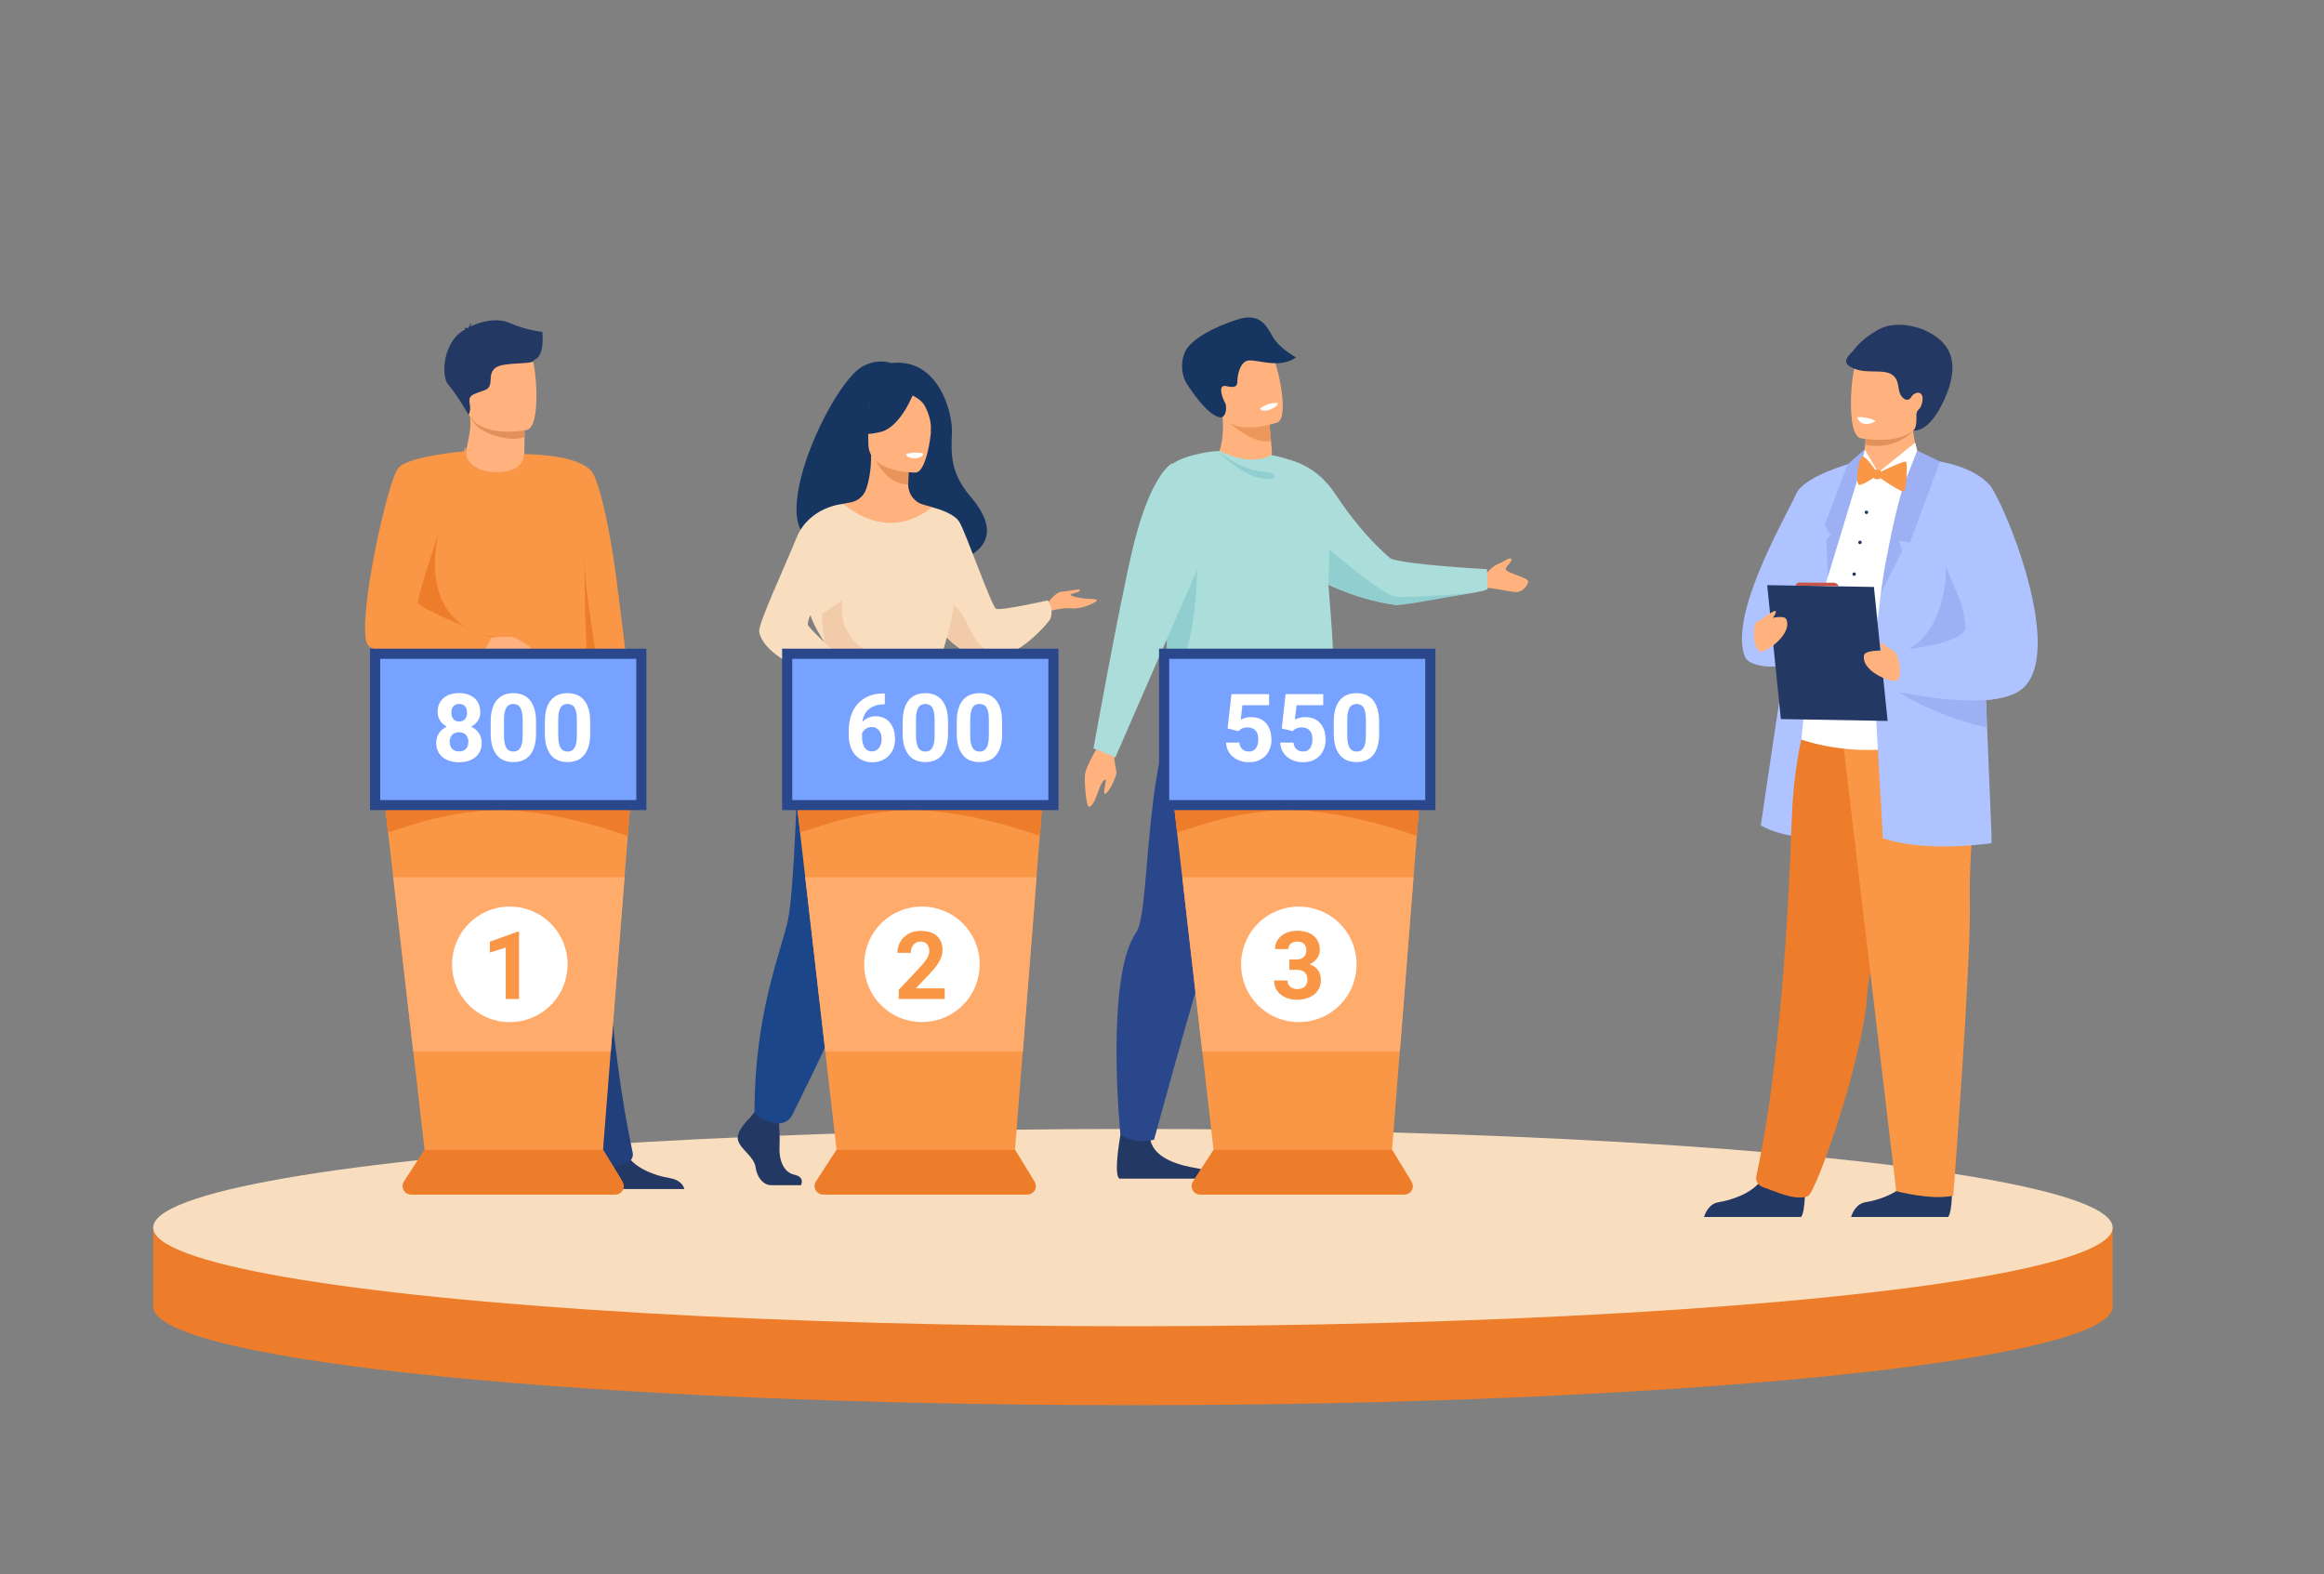<?xml version="1.0" encoding="UTF-8"?>
<svg id="_лой_1" data-name="‘лой_1" xmlns="http://www.w3.org/2000/svg" version="1.1" viewBox="0 0 2952.5 2000">
  <rect x="0" y="0" width="2952.5" height="2000" fill="#808080" stroke="none"/>
  <defs>
    <style>
      .cls-1 {
        fill: #e2915a;
      }

      .cls-1, .cls-2, .cls-3, .cls-4, .cls-5, .cls-6, .cls-7, .cls-8, .cls-9, .cls-10, .cls-11, .cls-12, .cls-13, .cls-14, .cls-15, .cls-16, .cls-17, .cls-18, .cls-19, .cls-20, .cls-21, .cls-22, .cls-23, .cls-24, .cls-25, .cls-26, .cls-27, .cls-28 {
        stroke-width: 0px;
      }

      .cls-2 {
        fill: #d2e3fc;
      }

      .cls-2, .cls-4, .cls-12, .cls-18, .cls-29, .cls-28 {
        display: none;
      }

      .cls-3 {
        fill: #213f7a;
      }

      .cls-4, .cls-21 {
        fill: #78a2ff;
      }

      .cls-5, .cls-18 {
        fill: #ffab6c;
      }

      .cls-6 {
        fill: #233862;
      }

      .cls-7 {
        fill: #f2ccaa;
      }

      .cls-8 {
        fill: #aec3ff;
      }

      .cls-9 {
        fill: #f99746;
      }

      .cls-10, .cls-12 {
        fill: #f9ddbf;
      }

      .cls-11 {
        fill: #abddda;
      }

      .cls-13 {
        fill: #2b478b;
      }

      .cls-14 {
        fill: #163560;
      }

      .cls-15 {
        fill: #ed975d;
      }

      .cls-16 {
        fill: #e8945b;
      }

      .cls-17 {
        fill: #ebf3fa;
      }

      .cls-19 {
        fill: #ffebde;
      }

      .cls-20, .cls-28 {
        fill: #fff;
      }

      .cls-22 {
        fill: #9db0f4;
      }

      .cls-23 {
        fill: #91cecf;
      }

      .cls-24 {
        fill: #1c468a;
      }

      .cls-25 {
        fill: #ed7d2b;
      }

      .cls-26 {
        fill: #ffb27d;
      }

      .cls-27 {
        fill: #c65447;
      }

      .cls-28 {
        opacity: .5;
      }
    </style>
  </defs>
  <rect class="cls-2" x="106.2" y="100" width="2736" height="1787.4"/>
  <rect class="cls-4" x="106.2" y="1403.1" width="2736" height="328.1"/>
  <polygon class="cls-28" points="850.8 1361.9 964 100 1501.2 100 939.2 1378.5 850.8 1361.9"/>
  <g class="cls-29">
    <path class="cls-24" d="M887,1412.6c24.4,4.6,47.6-9.8,51.8-32.1l-88.3-16.6c-4.2,22.3,12.2,44.1,36.6,48.7Z"/>
    <path class="cls-19" d="M939.2,1378.5c-2.3,12.2-23.9,18.4-48.3,13.8-24.4-4.6-42.3-18.2-40-30.4,2.3-12.2,23.9-18.4,48.3-13.8,24.4,4.6,42.3,18.2,40,30.4Z"/>
  </g>
  <polygon class="cls-28" points="2173.2 1361.9 2174.2 100 1629.9 100 2084.9 1378.5 2173.2 1361.9"/>
  <g class="cls-29">
    <path class="cls-24" d="M2137,1412.6c-24.4,4.6-47.6-9.8-51.8-32.1l88.3-16.6c4.2,22.3-12.2,44.1-36.5,48.7Z"/>
    <path class="cls-19" d="M2084.9,1378.5c2.3,12.2,23.9,18.4,48.3,13.8,24.4-4.6,42.3-18.2,40-30.4-2.3-12.2-23.9-18.4-48.3-13.8-24.4,4.6-42.3,18.2-40,30.4Z"/>
  </g>
  <polygon class="cls-28" points="213.4 1361.9 326.6 100 926.5 100 301.7 1378.5 213.4 1361.9"/>
  <rect class="cls-18" x="106.2" y="1464.7" width="2736" height="422.7"/>
  <path class="cls-25" d="M2184.5,1559.4c-207.7-15.7-465.7-24.9-745.2-24.9s-537.4,9.3-745.2,24.9H194.6v100.3c0,69.2,557.3,125.3,1244.7,125.3s1244.7-56.1,1244.7-125.3v-100.3h-499.5Z"/>
  <ellipse class="cls-10" cx="1439.3" cy="1559.4" rx="1244.7" ry="125.3"/>
  <g>
    <path class="cls-8" d="M2367.1,584.3s-49.9,8.8-61.1,38.2c-11.3,29.4-69,426.1-69,426.1,0,0,37.6,23.3,105.3,14.3,67.7-9,24.8-478.6,24.8-478.6Z"/>
    <path class="cls-6" d="M2292.9,1520.6c-.2,8.5-1.7,22.1-4.8,25.3h-123.3c1.6-4.5,6-16.7,18.7-18.8,14.4-2.3,37-9.3,50.1-23.2,4.7-4.9,8.2-10.8,9.7-17.6,5.8-25.9,48.2,7.9,48.2,7.9,0,0,1.7,13.7,1.4,26.3Z"/>
    <path class="cls-6" d="M2479.7,1520.6c-.2,8.5-1.7,22.1-4.8,25.3h-123.3c1.6-4.5,6-16.7,18.7-18.8,14.4-2.3,37-9.3,50.1-23.2,4.7-4.9,8.2-10.8,9.7-17.6,5.8-25.9,48.2,7.9,48.2,7.9,0,0,1.7,13.7,1.4,26.3Z"/>
    <path class="cls-25" d="M2239.6,1508c13.8,4.4,40.3,17.9,57.1,11.5,10.9-4.1,71.5-179.6,75.5-256.4.3-5.6,1.4-13.4,3.1-22.9,3.6-19.8,9.9-47,17.1-77.1,19.4-80.5,45.7-181.2,45.1-213.4-.9-50-148.9-10.5-148.9-10.5,0,0-10.2,41-12.2,100.3-4,117.8-15.1,316.7-45.1,454.9-1.3,5.9,2.6,11.7,8.3,13.5Z"/>
    <path class="cls-9" d="M2342.3,950l66.7,563.1s45.9,12.2,72.6,5.6c0,0,22.9-301.6,21-374.5-1.9-72.9,16.4-195.1-4.2-208.6-20.6-13.5-156.1,14.4-156.1,14.4Z"/>
    <path class="cls-20" d="M2508.3,610.3s-82.2-53.2-141.2-26c-9.4,4.3-20.1,16.4-27.8,24.9-21.3,23.5-50.8,330.1-50.8,330.1,0,0,97.7,38.5,211.4-15.1l8.3-313.9Z"/>
    <path class="cls-8" d="M2367.1,584.3s-74.3,17.4-85.5,43.6c-11.3,26.2-85.7,151.7-64.9,206.1,6.7,17.6,67.2,19.6,77.4-10.8,8.5-25.3,73-238.8,73-238.8Z"/>
    <g>
      <path class="cls-26" d="M2379.7,609c18.2,3.6,44.9-.2,64.4-13.1-8.8-21.1-12.4-37.7-13.7-48.5,0-.6-.1-1.1-.2-1.7-.6-5.6-.5-9.4-.2-11.1h-47s-12.8,5.9-12.8,9.9,0,4.2,0,6.2c0,5.4-.3,10.1-.6,14.2-.9,13.2-2.4,19.4-2.4,19.4,0,0-5.7,21,12.6,24.6Z"/>
      <path class="cls-1" d="M2369.5,565c35.6,6.9,56.3-12.6,60.9-17.6.7-.7,1-1.1,1-1.1-.4-.2-.8-.4-1.2-.5-13.2-5.4-43.3-1.1-60.1,5.1,0,5.4-.3,10.1-.6,14.2Z"/>
      <path class="cls-26" d="M2442,526.9c-6.4,34.2-50.5,33.1-69.6,31-5.4-.6-8.8-1.3-8.8-1.3-6.1-1.6-9.4-11.2-11-23.7-3.1-24.7.8-61,5-70.3,6.3-14,18.1-29.1,62.6-18.2,44.5,10.9,29.9,38.6,21.8,82.5Z"/>
      <path class="cls-6" d="M2356,443.5c6.1-8.4,19-18.7,30.7-25,25.1-13.6,57.3.4,57.5.5,36.3,16,45.8,43.8,26.6,87.1-20.4,45.8-39.8,40.6-39.8,40.6,0,0,4.1-2.6,3.7-16.8,0-.8,0-1.5,0-2.1-.2-2.9.8-5.9,3-7.8,4.5-4,6.7-16.2,2.9-19.6-4.6-4.1-11,.9-13,4.7-1.8,2.7-5,3.6-8,1.8-11.3-7.1-4-21.4-14.8-30.2-10.8-8.7-32.7-1.4-48.9-8.4-21.2-7.9-4.5-18.4.1-24.7Z"/>
    </g>
    <path class="cls-8" d="M2392.3,1065c7.2,1.8,47.6,17.5,137.6,6.2,1.1-.1-1-34.3-5.4-147-.4-11.6-.9-23.3-1.4-34.9-.2-4.9-.4-9.8-.6-14.7-4-99.7-7.9-189.7-8.7-194.5-1.9-11-3.7-20.3-5.6-28.4-5.6-23.6-12.6-36.6-27.9-47.7-1.5-1.1-13.7-7.3-24.4-12.6-8.9-4.4-16.8-8.3-16.8-8.3h0c-3.5,1.7-7.8,9.9-12.3,21.3-8.2,21-17,53.2-23.2,77.2,0,0,0,.1,0,.1h0c-4,15.5-6.8,27.6-7.6,31.1-1.4,5.9-3.2,17.2-5.3,32.5-2.9,20.9-6.4,49.3-10,81.5-.4,3.3-.8,6.7-1.1,10-.4,3.9,12.1,221.6,12.6,228.1Z"/>
    <path class="cls-22" d="M2472.3,720.3c0,.2,2.9,100.8-72.8,113-75.6,12.2-25.4,15.4-25.4,15.4,0,0,142.3-6,144.7-9.8s-46.5-118.6-46.5-118.6Z"/>
    <path class="cls-22" d="M2408.4,876.5s1.4,1,4.1,2.8c0,0,0,0,.1,0,11.5,7.4,45.8,27.4,95.6,40.9,5.2,1.4,10.6,2.8,16.2,4-.4-11.6-.9-23.3-1.4-34.9,6.6-.5,12.9-1.4,18.7-2.6-.2-1.5-.4-3.1-.6-4.6-6.3-2.6-12.6-5.1-18.7-7.5-5-1.9-9.7-3.8-14.3-5.5-20.5-7.8-35.7-13.1-35.7-13.1l-60.6,19.2-3.6,1.2Z"/>
    <path class="cls-8" d="M2392.3,874.8s7.8,1.9,20.2,4.4c0,0,0,0,.1,0,22.9,4.6,61.3,11,95.7,10.7,5.1,0,10-.3,14.9-.6,6.6-.5,12.9-1.4,18.7-2.6,12.6-2.6,23.1-7.1,29.9-14.1,51.1-52-27.9-238.8-44.5-257-19.4-21.2-54.8-28.7-74.3-31.2-.8-.1-1.6-.2-2.4-.3-6.9-.8-11.3-1-11.5-1h0s1.5,4.9,4.1,13.3c1,3.2,2.2,7,3.4,11.2,12,39.3,35.1,116.5,45.4,160.1,3.7,15.9,5.7,27.4,4.8,30.8-4,14.9-45.3,22.5-71.4,25.9-10.9,1.4-19.2,2.1-21,2.2-.1,0-.3,0-.4,0l-1.5,6.2-3.6,14.9-3.6,14.6-3.1,12.6Z"/>
    <path class="cls-20" d="M2383,534.6s-5.8,5.3-15.2,3.7c-5.6-1-8.7-8.2-8.7-8.2,0,0,10.7-1.9,23.9,4.6Z"/>
    <path class="cls-22" d="M2435.7,572.4l28.9,13.8-38.2,103.2-13.6-2.6,3.8,12.8-27,54.2s16.9-126.8,46.1-181.4Z"/>
    <polygon class="cls-22" points="2369 570.9 2367.1 584.3 2322.2 732.2 2320.2 686.1 2325.9 679.7 2318 667.3 2347.3 589.9 2369 570.9"/>
    <path class="cls-20" d="M2433.1,562.4c0-.3-46.9,37.8-46.9,37.8l-17.2-29.4-6,29.1,14.3,10.9h6.2s34,7.5,34.7,6.2c.7-1.3,17.5-44.7,17.5-44.7l-2.6-10Z"/>
    <g>
      <path class="cls-9" d="M2382.2,602.7s38.2-19.1,39.5-15.9c1.4,3.2,1.1,35.9-3.3,37.3-4.4,1.4-36.2-21.4-36.2-21.4Z"/>
      <path class="cls-9" d="M2385.4,601.7s-15.1-24.7-20.1-21.4c-4.9,3.3-8.3,34.5-3.7,35.5s21.8-9.7,23.8-14.1Z"/>
      <circle class="cls-9" cx="2384.8" cy="602.7" r="6.2"/>
    </g>
    <path class="cls-6" d="M2369,650.8c0-1.2,1-2.2,2.2-2.2s2.2,1,2.2,2.2-1,2.2-2.2,2.2-2.2-1-2.2-2.2Z"/>
    <path class="cls-6" d="M2360.8,689c0-1.2,1-2.2,2.2-2.2s2.2,1,2.2,2.2-1,2.2-2.2,2.2-2.2-1-2.2-2.2Z"/>
    <path class="cls-6" d="M2353.4,729.3c0-1.2,1-2.2,2.2-2.2s2.2,1,2.2,2.2-1,2.2-2.2,2.2-2.2-1-2.2-2.2Z"/>
    <path class="cls-26" d="M2405.5,826.8s-8.4-5.2-11.6-7.3c-3.2-2.1-6.1-4.1-6.1-4.1l.6,5.6,6.6,9.5,10.5-3.6Z"/>
    <g>
      <polygon class="cls-6" points="2262.5 913.4 2398.1 915.8 2380.7 745.6 2245.1 743.3 2262.5 913.4"/>
      <path class="cls-27" d="M2335.8,744.8s-.8-4.7-7-4.6c-6.2.2-40.9-.2-40.9-.2,0,0-6.7-.5-6.3,3.8l54.1.9Z"/>
    </g>
    <path class="cls-26" d="M2404.1,826.6s-34.2-2.4-35.9,5.6c-4,18.6,29.4,33.8,40.2,32.8,10.8-1,3.6-39.6-4.3-38.3Z"/>
    <g>
      <path class="cls-26" d="M2233.2,789.9c.9-.1,23.1-17.9,23-12.9-.1,5-9.9,14.5-9.9,14.5l-13.1-1.6Z"/>
      <path class="cls-26" d="M2233,789.3s32.7-10.2,36.2-2.9c8.2,17.1-20.7,39.7-31.5,41.2-10.8,1.5-12.6-37.7-4.7-38.3Z"/>
    </g>
  </g>
  <g>
    <path class="cls-14" d="M1062.8,686.8c-3.8-7.4,83.3-33.9,84.7,38.8,0,0,163.2-4,85.3-95-27-31.5-24.2-57.5-23.4-81.8.8-24.2-16.8-94.7-77.2-87.6,0,0-15.8-6.4-35.6,3.8-44.9,23.3-145.5,248.6-33.8,221.8Z"/>
    <path class="cls-26" d="M1329.7,768.1s10.6-16.2,19.2-16.5c8.6-.3,24.4-4.8,23.2-1.6-1.3,3.2-11.1,3.5-12.1,5.4-1,1.9,14.6,4.8,19,5.1,4.4.3,14.9,0,14.6,2.2-.3,2.2-18.9,11.4-31.9,10.1-13.1-1.3-29.3,3.8-29.3,3.8l-2.7-8.6Z"/>
    <path class="cls-10" d="M1176,773.3s5.8,11.4,16.2,24.6c12.6,15.8,32.1,34.1,56.5,37.7,11.7,1.7,23.1-.8,33.6-5.5,0,0,0,0,0,0,29.7-13.2,52-43.5,52-43.5,5.2-14.3-3.3-23.9-3.3-23.9,0,0-59.9,13.5-65.6,10.6-5.7-2.9-39-98.8-46.9-110.8-7.9-12.1-35-18.3-35-18.3l-7.5,129.1Z"/>
    <path class="cls-7" d="M1192.3,797.9c12.6,15.8,32.1,34.1,56.5,37.7,11.7,1.7,23.1-.8,33.6-5.5-1.2.2-30.8,3.8-42.6-17.3-12.1-21.6-25.1-55.8-43-44.4-7.7,4.9-7.4,17.2-4.5,29.5Z"/>
    <path class="cls-6" d="M952.4,1420.3s-18.3,16.7-14.7,28.5c3.6,11.9,20.1,19.8,22.3,34.3,2.2,14.5,11.2,22.4,19.2,22.4h38.3s5.9-10.2-8.4-13.3c-14.3-3.1-19.7-20.1-18.8-35.9.9-15.8-1.3-36.9-1.3-36.9l-30.3-7-6.2,7.9Z"/>
    <path class="cls-6" d="M1107.2,1427.4s-6.6,70.7,1.4,74.7l102.8-.2s0-11.9-16.5-14.5c-16.5-2.6-45.5-12.3-50.4-33.8-4.9-21.5-37.3-26.1-37.3-26.1Z"/>
    <path class="cls-26" d="M1034,920.1c21.1-47.4,34.1-61,31.6-75.8-1.8-11,5.6-204.2,5.6-204.2,2.5-.8,7.5-1.5,10.3-2.1,8.7-1.9,15.9-8,18.8-16.4,3.6-10.1,6.5-25,6.4-43.6l2.7.5,45.5,9s-1,14.3-1.1,27.8c0,.1,0,.2,0,.3,0,11.7,7.6,22.1,18.9,25.3,5.8,1.7,10.8,3.1,10.8,3.1,0,0,16.7,47.7,19.9,96.8,3.2,49.1-30.4,70.4.3,168.4,31.3,100.1-181.4,37-169.8,10.8Z"/>
    <path class="cls-16" d="M1155,587.6s-1,14.3-1.1,27.8c-25.5-.7-39-24-44.5-36.9l45.5,9Z"/>
    <path class="cls-26" d="M1163.5,600.3s-60.3,1-60.3-36.6c0-37.6-7.9-62.7,30.6-65,38.5-2.2,46,12.1,49.1,24.6,3.1,12.5-3.7,75.7-19.4,76.9Z"/>
    <path class="cls-14" d="M1161.3,497.9s-16.5,44.1-41.8,50.6c-25.3,6.5-36.3-.3-36.3-.3,0,0,19.4-15.4,23.5-42.4,0,0,42.3-28.9,54.7-7.9Z"/>
    <path class="cls-14" d="M1157.2,501.5s12.2,4.6,17.3,13.5c4.9,8.7,9.1,20.3,8.2,34.5,0,0,12.4-30-1.5-46.9-14.8-18-23.9-1.1-23.9-1.1Z"/>
    <path class="cls-17" d="M1150.4,577s4.2,5.5,12.5,5.1c6.7-.3,9.3-6.1,9.3-6.1,0,0-12.3-3-21.8,1.1Z"/>
    <path class="cls-10" d="M1028.2,725.6s-1.5,21.6,0,47.5c1,17.2,18.4,40.2,20.9,45.9,6.2,14.3,13.2,16.6,13.2,16.6l54,13.2,19,4.6,59.8-17.9s27.2-76.1,16.3-118.9c-10.9-42.8-27.7-72.5-27.7-72.5,0,0-48.8,47.8-112.4-4.1l-43,85.5Z"/>
    <path class="cls-7" d="M1044,780.1c1,17.2,2.6,33.2,5.1,38.9,6.2,14.3,13.2,16.6,13.2,16.6l54,13.2,23.4-6.9s-78.2-11.9-69.6-79.2l-26,17.4Z"/>
    <path class="cls-6" d="M1191.1,847.1s29.6,92.2,31.5,123.6c1.9,31.4-56.6,446-59,460.5-2.2,13.6-19.2,22.3-19.2,22.3,0,0-7.8,4.6-18.9,1.5-15.4-4.4-20.3-9.6-20.3-9.6,0,0-23.1-295.7-8.8-401.3,14.3-105.6,14.4-197,14.4-197h80.2Z"/>
    <path class="cls-24" d="M1065.6,844.3s-45.2,60.6-49.4,101.6c-4.2,41-6.6,185-15.6,224.9-9,40-42,116.9-42,241.5,0,0,3.4,7.1,14,10.9,3.4,1.2,7.9,2.4,12.3,3.4,8.7,2,17.7-2.3,21.7-10.3,22.3-44.9,93.3-189.7,97-219.7,2.6-21.3,25-162,73.9-244.6,11.7-19.8-7.2-98.7-7.2-98.7l-104.7-9.1Z"/>
    <path class="cls-20" d="M1151.7,578s1,4.4,12.1,3.7c0,0,9.2-.6,9-5.4,0,0-9-3.5-21,1.7Z"/>
    <path class="cls-6" d="M1195.9,832.9s-11.9,9.4-35.5,9.9c-28.2.6-98.1-7.2-98.1-7.2,0,0-3.1,8.7-3,17.8,0,0,85.4,21.5,134.9,3.1,0,0,6.4-12,1.8-23.7Z"/>
    <path class="cls-20" d="M1154.2,852.5c0-8,5.8-14.6,12.9-14.6s12.9,6.5,12.9,14.6-5.8,14.6-12.9,14.6-12.9-6.5-12.9-14.6ZM1158.5,852.5c0,5.7,3.9,10.3,8.6,10.3s8.6-4.6,8.6-10.3-3.9-10.3-8.6-10.3-8.6,4.6-8.6,10.3Z"/>
    <path class="cls-26" d="M1081.9,849.8s32.1,3.7,32,11.4-8,23.2-11.9,23.9c-4,.7-26.1-21.1-26.1-21.1l6.1-14.2Z"/>
    <path class="cls-10" d="M1071.2,640.1s-42.8,3-59.2,42.9c-16.4,39.9-47.5,106.9-47.5,118.1s17.4,46,110.8,66c0,0,9.7-10.2,9.1-18.2,0,0-58.3-50.1-58.1-55.9.3-11.1,9.6-25.7,60.7-76.9,13.9-13.9-15.7-76-15.7-76Z"/>
  </g>
  <g>
    <path class="cls-26" d="M1885,732.1s10.8-13.1,16.6-14.9c5.8-1.8,17-10.5,18.5-7,1.5,3.6-7.6,9.1-7.1,13.2.5,4.1,28.7,10.7,28.5,15-.2,4.3-6.6,14.8-17.4,13.6-10.8-1.2-38-7.7-43.6-4.9-5.6,2.8,4.5-15.1,4.5-15.1Z"/>
    <path class="cls-11" d="M1594.2,668.3c15.9,21.4,34.6,38.3,53.7,51.6,60.9,42.4,126.9,48.7,126.9,48.7,15.8-5.1,64.4-10.4,93.2-15h0c12.5-2,21.3-3.9,21.9-5.6l-.7-25s-105.4-5.6-122.9-13.7c-27.5-23.7-51.9-54.5-67.7-78.6-13.4-20.3-28.4-35.3-53.1-44.1-35.7-12.7-100.7,15.3-51.3,81.7Z"/>
    <path class="cls-23" d="M1642.6,704.2l5.4,15.7c60.9,42.4,126.9,48.7,126.9,48.7,12.7,0,64.4-10.4,93.2-15-1.1,0-78.2,6.1-95.3,4.4-17.2-1.8-97.1-71-97.1-71l-33.1,17.2Z"/>
    <path class="cls-6" d="M1711.4,1497.2h-116.5c-8.3-5.7,2.3-61,2.3-61,0,0,31.8-12.1,37.3,12.5,5.5,24.5,40.5,32.3,59,35.3,12.7,2.1,16.7,9,17.9,13.2Z"/>
    <path class="cls-6" d="M1538.6,1497.2h-116.5c-8.3-5.7,2.3-61,2.3-61,0,0,31.8-12.1,37.3,12.5,5.5,24.5,40.5,32.3,59,35.3,12.7,2.1,16.7,9,17.9,13.2Z"/>
    <path class="cls-13" d="M1680,932.5s-5.2,65.3-11.4,143.9c-8.4,106.7-30.9,371.3-30.9,371.3,0,0-14.8,12.6-47.6,5.7,0,0-27.9-91.3-36.2-195.4-.1-1.7-.3-3.4-.4-5.1-7.8-106-19.8-329.4-19.8-329.4l146.3,9.1Z"/>
    <path class="cls-6" d="M1681.8,909.9s-7,87.9-13.2,166.5l-114.7,181.5c-.1-1.7-.3-3.4-.4-5.1-7.8-106-19.8-329.4-19.8-329.4l148.1-13.5Z"/>
    <path class="cls-13" d="M1648.4,909.9s-83.2,207.1-109.8,285.7c-19,55.9-72.4,252.1-72.4,252.1,0,0-23.2,7.1-42.8-6.6,0,0-19.9-200.5,20.3-257,21.3-30,5.3-311.7,91.7-314.1,86.4-2.4,113,39.9,113,39.9Z"/>
    <path class="cls-26" d="M1611.2,604.5c-12.7,6.7-25.1,7.1-35.9,4.8-9.8-2.1-18.3-6.4-24.3-10.3-6.2-3.9-9.8-7.4-9.8-7.4,0,0,.4-.6,1.2-1.8,3.8-6.4,15.1-29.5,10.1-66.6,0-.5,3.6.2,9.2,1.5,16.5,3.9,49.7,13.3,51.2,13.7h0s.4,7.8,1.8,21.8c.1,1.2.2,2.5.4,3.9.2,1.6.3,3.4.5,5.2,1.5,14.5-4.4,35.2-4.4,35.2Z"/>
    <path class="cls-15" d="M1614.7,560.3c-24.7,5.7-61.4-30.7-61.4-30.7,2.7-2,5.5-3.6,8.4-4.8,16.5,3.9,49.7,13.3,51.2,13.7h0s.4,7.8,1.8,21.8Z"/>
    <path class="cls-26" d="M1623,536.6s-10.1,3.6-23.1,5.4c-18.9,2.6-43.7,1-51.6-21.8-13.1-38.5-29.9-61.6,8.7-77.3,20.7-8.4,34-8.9,43-5.6,7.8,2.8,12.4,8.3,15.9,13.8,7.5,11.8,22.6,78.8,7,85.6Z"/>
    <path class="cls-14" d="M1646.5,454c-22.4,16.1-53.4.3-63,4.6-9.6,4.3-11.4,20.4-11.5,25.5-.2,5.1-.8,9.5-13.9,6.4-2.1-.5-3.7-.4-4.7.3-5.4,3.2,1.5,18.8,3.6,22.2,0,0,3,11.2-3.7,16.6-.8.6-13.9,6.4-45.5-42-5-7.6-9.7-24.7-2-41.1,7.7-16.5,39.7-32.4,66.8-40.8,10.2-3.2,17.7-3,23.6-.9,9.8,3.6,15.1,12.9,20.3,22.2,8.7,15.7,30.1,27,30.1,27Z"/>
    <path class="cls-11" d="M1693.1,875c-1.8,23.7-6.8,40.7-17.8,40.7,0,0-48.9,17.2-107.3,17.7-11.4,0-27.6-2.1-41-4.4-13.7-2.3-24.5-4.7-24.5-4.7-11.7-2.7-24.7-10-23-23.4,1-7.6,1.7-17.5,2.1-28.9,1.3-31,1.1-73.8,1.2-114.7.1-25.1.4-49.6,1.2-70.2,0,0-11.5-81,1.3-94.3,15-15.5,59.1-20.3,61.8-19.7.8-.2,1.7-.4,2.5-.5,0,0,37.5,21.1,65.4,5.5,0,0,.3,0,.8.1,6.8,1.1,40.7,8.9,52.4,21.3,4,4.3,20.2,30.4,20.6,59.1.6,40-1,85.5-1,85.5.4,6.5,1.1,14.9,1.9,24.4.8,10.2,1.7,21.7,2.5,33.7.4,6.1.7,12.2,1,18.4.9,19.1,1.1,38.2,0,54.3Z"/>
    <path class="cls-23" d="M1547.2,573.2s41.5,42.8,71.2,34.1c0,0,4-5.8-9.4-7.6-13.4-1.9-27.8-1.1-61.8-26.4Z"/>
    <path class="cls-20" d="M1623.3,511.7s.8,5-10.8,9c0,0-9.7,3.3-11.5-1.8,0,0,7.7-7.4,22.3-7.2Z"/>
    <path class="cls-23" d="M1520.9,723.7s0,115.8-39.4,148.3c1.3-31,1.1-73.8,1.2-114.7l38.2-33.6Z"/>
    <path class="cls-26" d="M1399.6,940.5s-20.1,31.6-21.2,43.6c-.8,8.2,1.1,40.6,5.2,40.7,5.8.2,11.6-20,13.8-25.2,2.2-5.2,4.9-9.3,7.1-9.3s-4.9,20.2,0,17.9c4.9-2.2,13.1-20.9,13.8-25.4.7-4.5-4.4-18.8-1.9-24.5s-16.8-17.9-16.8-17.9Z"/>
    <path class="cls-11" d="M1489.1,588.5s-27.2,12.8-49.9,107.8c-17.2,71.6-50,254.4-50,254.4l27.8,11.4s101.8-233.7,116.3-266.5c14.6-32.9-44.2-107.1-44.2-107.1Z"/>
  </g>
  <g>
    <path class="cls-9" d="M1289.6,1460.7l22.6,36.9c5.3,8.6-.9,19.8-11.1,19.8h-249c-11.3,0-18.1-12.5-11.9-22l22.6-34.6-14.3-125.1-7.7-66.7-10.1-88-7.7-66.7-10.8-93.7h312l-7.4,93.7-7.7,97.7-4.5,57-5.3,66.7-9.8,125.1Z"/>
    <path class="cls-25" d="M1036.6,1500.9l26.1-40.1h226.9l24.8,40.5c4.3,7.1-.8,16.1-9,16.1h-259.8c-8.5,0-13.6-9.4-9-16.5Z"/>
    <path class="cls-25" d="M1016.5,1057.1c7.1.2,68.1-27.9,142.7-27.9s161.8,32.8,161.8,32.8l3.3-41.4h-312l4.2,36.5Z"/>
    <rect class="cls-21" x="1000.1" y="830.4" width="338.2" height="192.3"/>
    <path class="cls-13" d="M1344.7,1029.1h-351.1v-205.1h351.1v205.1ZM1006.5,1016.3h325.4v-179.4h-325.4v179.4Z"/>
    <g>
      <path class="cls-20" d="M1124.1,880.8v13.9h-1c-4,0-7.6.5-10.8,1.6-3.2,1-6,2.5-8.3,4.4-2.3,1.9-4.2,4.2-5.6,7-1.4,2.7-2.4,5.8-2.8,9.2,2.1-2.1,4.5-3.8,7.4-5.1,2.9-1.3,6.1-1.9,9.8-1.9s7.5.8,10.6,2.3c3,1.5,5.6,3.6,7.6,6.3,2,2.6,3.6,5.7,4.6,9.2,1,3.5,1.5,7.2,1.5,11.2s-.7,8-2,11.6c-1.3,3.6-3.3,6.7-5.8,9.3-2.5,2.6-5.5,4.7-9.1,6.2-3.5,1.5-7.5,2.3-11.9,2.3s-8.7-.8-12.4-2.5c-3.7-1.7-6.9-4-9.5-7-2.6-3-4.6-6.6-6-10.7-1.4-4.2-2.1-8.7-2.1-13.7v-6.6c0-6.9,1-13.2,2.9-18.9,2-5.7,4.8-10.7,8.5-14.8,3.7-4.1,8.3-7.4,13.7-9.7,5.4-2.3,11.5-3.5,18.4-3.5h2.4ZM1107.6,923.5c-1.5,0-2.9.2-4.2.6-1.3.4-2.5,1-3.5,1.7-1.1.7-2,1.6-2.8,2.5-.8,1-1.4,2-1.9,3v5.1c0,3,.3,5.6.9,7.9.6,2.3,1.5,4.2,2.6,5.7,1.1,1.5,2.5,2.6,4,3.4,1.6.7,3.3,1.1,5.2,1.1s3.5-.4,5-1.2c1.5-.8,2.8-1.9,3.8-3.2,1.1-1.4,1.9-3,2.5-4.9.6-1.9.9-4,.9-6.2s-.3-4.3-.8-6.2c-.6-1.9-1.4-3.5-2.5-4.9-1.1-1.4-2.4-2.5-4-3.2-1.5-.8-3.3-1.1-5.2-1.1Z"/>
      <path class="cls-20" d="M1204.4,931.7c0,6.4-.7,11.9-2.1,16.5-1.4,4.6-3.3,8.4-5.9,11.3-2.5,3-5.5,5.1-9.1,6.5-3.5,1.4-7.5,2.1-11.7,2.1s-8.2-.7-11.7-2.1c-3.5-1.4-6.6-3.6-9.1-6.5-2.5-3-4.5-6.7-5.9-11.3-1.4-4.6-2.1-10.1-2.1-16.5v-14.8c0-6.4.7-11.9,2.1-16.5,1.4-4.6,3.3-8.4,5.9-11.3,2.5-2.9,5.6-5.1,9.1-6.5,3.5-1.4,7.4-2.1,11.7-2.1s8.2.7,11.7,2.1c3.5,1.4,6.6,3.6,9.1,6.5,2.5,3,4.5,6.7,5.9,11.3,1.4,4.6,2.1,10.1,2.1,16.5v14.8ZM1187.4,914.5c0-3.8-.3-7-.8-9.6-.5-2.6-1.3-4.7-2.3-6.2-1-1.6-2.3-2.7-3.8-3.4-1.5-.7-3.2-1.1-5-1.1s-3.5.4-5,1.1c-1.5.7-2.7,1.8-3.7,3.4-1,1.6-1.8,3.7-2.3,6.2-.5,2.6-.8,5.8-.8,9.6v19.5c0,3.8.3,7.1.8,9.7.5,2.6,1.3,4.7,2.3,6.4,1,1.6,2.3,2.8,3.8,3.5,1.5.7,3.2,1.1,5,1.1s3.6-.4,5-1.1c1.5-.7,2.7-1.9,3.7-3.5,1-1.6,1.8-3.7,2.3-6.4.5-2.6.8-5.8.8-9.7v-19.5Z"/>
      <path class="cls-20" d="M1273.2,931.7c0,6.4-.7,11.9-2.1,16.5-1.4,4.6-3.3,8.4-5.9,11.3-2.5,3-5.5,5.1-9.1,6.5-3.5,1.4-7.5,2.1-11.8,2.1s-8.2-.7-11.7-2.1c-3.5-1.4-6.6-3.6-9.1-6.5-2.5-3-4.5-6.7-5.9-11.3-1.4-4.6-2.1-10.1-2.1-16.5v-14.8c0-6.4.7-11.9,2.1-16.5,1.4-4.6,3.3-8.4,5.9-11.3,2.5-2.9,5.6-5.1,9.1-6.5,3.5-1.4,7.4-2.1,11.7-2.1s8.2.7,11.7,2.1c3.5,1.4,6.6,3.6,9.1,6.5,2.5,3,4.5,6.7,5.9,11.3,1.4,4.6,2.1,10.1,2.1,16.5v14.8ZM1256.3,914.5c0-3.8-.3-7-.8-9.6-.5-2.6-1.3-4.7-2.3-6.2-1-1.6-2.3-2.7-3.8-3.4-1.5-.7-3.2-1.1-5-1.1s-3.5.4-5,1.1c-1.5.7-2.7,1.8-3.7,3.4-1,1.6-1.8,3.7-2.3,6.2-.5,2.6-.8,5.8-.8,9.6v19.5c0,3.8.3,7.1.8,9.7.5,2.6,1.3,4.7,2.3,6.4,1,1.6,2.3,2.8,3.8,3.5,1.5.7,3.2,1.1,5,1.1s3.6-.4,5-1.1c1.5-.7,2.7-1.9,3.7-3.5,1-1.6,1.8-3.7,2.3-6.4.5-2.6.8-5.8.8-9.7v-19.5Z"/>
    </g>
    <polygon class="cls-5" points="1316.9 1114.3 1309.2 1212 1304.7 1269 1299.5 1335.7 1048.5 1335.7 1040.8 1269 1030.7 1181 1023 1114.3 1316.9 1114.3"/>
    <circle class="cls-20" cx="1171.2" cy="1225" r="73.4" transform="translate(-523.1 1186.9) rotate(-45)"/>
    <path class="cls-9" d="M1200.3,1269h-58.5v-11.6l27.6-29.4c2.1-2.3,3.8-4.3,5.2-6.2,1.4-1.9,2.6-3.6,3.5-5.2.9-1.6,1.5-3,1.9-4.4.4-1.3.6-2.6.6-3.9,0-3.8-1-6.8-2.9-8.9-1.9-2.2-4.6-3.3-8.2-3.3s-3.8.4-5.3,1.1c-1.5.7-2.8,1.7-3.9,3-1,1.3-1.8,2.8-2.4,4.5-.5,1.8-.8,3.7-.8,5.7h-17c0-3.8.7-7.4,2.1-10.8,1.4-3.4,3.3-6.4,5.9-8.9,2.6-2.5,5.7-4.6,9.3-6,3.7-1.5,7.8-2.2,12.3-2.2s8.5.6,11.9,1.7c3.5,1.1,6.4,2.7,8.7,4.8,2.3,2.1,4.1,4.6,5.3,7.6,1.2,3,1.8,6.4,1.8,10.1s-.4,5.6-1.3,8.3c-.9,2.7-2.2,5.3-3.8,8-1.6,2.7-3.6,5.3-5.9,8.1-2.3,2.7-4.9,5.5-7.8,8.5l-15.1,15.9h36.7v13.7Z"/>
  </g>
  <g>
    <path class="cls-9" d="M1768.6,1460.7l22.6,36.9c5.3,8.6-.9,19.8-11.1,19.8h-249c-11.3,0-18.1-12.5-11.9-22l22.6-34.6-14.3-125.1-7.7-66.7-10.1-88-7.7-66.7-10.8-93.7h312l-7.4,93.7-7.7,97.7-4.5,57-5.3,66.7-9.8,125.1Z"/>
    <path class="cls-25" d="M1515.6,1500.9l26.1-40.1h226.9l24.8,40.5c4.3,7.1-.8,16.1-9,16.1h-259.8c-8.5,0-13.6-9.4-9-16.5Z"/>
    <path class="cls-25" d="M1495.4,1057.1c7.1.2,68.1-27.9,142.7-27.9s161.8,32.8,161.8,32.8l3.3-41.4h-312l4.2,36.5Z"/>
    <rect class="cls-21" x="1479" y="830.4" width="338.2" height="192.3"/>
    <path class="cls-13" d="M1823.6,1029.1h-351.1v-205.1h351.1v205.1ZM1485.4,1016.3h325.3v-179.4h-325.3v179.4Z"/>
    <g>
      <path class="cls-20" d="M1559.6,925.1l4.9-43.4h47.8v14.1h-33.9l-2.1,18.3c.6-.3,1.3-.7,2.2-1,.9-.4,1.8-.7,3-1.1,1.1-.3,2.3-.6,3.6-.8,1.3-.2,2.7-.3,4.1-.3,4.1,0,7.8.7,11,2,3.2,1.3,5.9,3.2,8.2,5.7,2.2,2.5,3.9,5.5,5.1,9,1.2,3.6,1.8,7.6,1.8,12.1s-.6,7.4-1.8,10.8c-1.2,3.4-3,6.5-5.3,9.1-2.4,2.6-5.4,4.7-9,6.3-3.6,1.6-7.9,2.3-12.7,2.3s-7.2-.6-10.7-1.7c-3.4-1.1-6.5-2.7-9.1-4.9-2.7-2.1-4.8-4.7-6.4-7.8-1.6-3.1-2.5-6.6-2.6-10.5h16.8c.4,3.6,1.6,6.3,3.7,8.3,2.1,2,4.9,3,8.4,3s4-.4,5.5-1.2c1.5-.8,2.7-1.9,3.7-3.3,1-1.4,1.7-3.1,2.1-5,.4-1.9.7-4,.7-6.2s-.3-4.3-.8-6.1c-.5-1.9-1.4-3.4-2.5-4.7-1.1-1.3-2.6-2.3-4.3-3-1.7-.7-3.8-1.1-6.1-1.1s-2.9.1-4.1.4c-1.2.3-2.2.6-3.1,1.1-.9.4-1.7.9-2.4,1.5-.7.6-1.3,1.1-1.9,1.7l-13.5-3.3Z"/>
      <path class="cls-20" d="M1628.4,925.1l4.9-43.4h47.8v14.1h-33.9l-2.1,18.3c.6-.3,1.3-.7,2.2-1,.9-.4,1.8-.7,3-1.1,1.1-.3,2.3-.6,3.6-.8,1.3-.2,2.7-.3,4.1-.3,4.1,0,7.8.7,11,2,3.2,1.3,5.9,3.2,8.2,5.7,2.2,2.5,3.9,5.5,5.1,9,1.2,3.6,1.8,7.6,1.8,12.1s-.6,7.4-1.8,10.8c-1.2,3.4-3,6.5-5.3,9.1-2.4,2.6-5.4,4.7-9,6.3s-7.9,2.3-12.7,2.3-7.2-.6-10.7-1.7c-3.4-1.1-6.5-2.7-9.1-4.9-2.7-2.1-4.8-4.7-6.4-7.8-1.6-3.1-2.5-6.6-2.6-10.5h16.8c.4,3.6,1.6,6.3,3.7,8.3,2.1,2,4.9,3,8.4,3s4-.4,5.5-1.2c1.5-.8,2.7-1.9,3.7-3.3,1-1.4,1.7-3.1,2.1-5s.7-4,.7-6.2-.3-4.3-.8-6.1c-.5-1.9-1.4-3.4-2.5-4.7-1.1-1.3-2.6-2.3-4.3-3-1.7-.7-3.8-1.1-6.1-1.1s-2.9.1-4.1.4c-1.2.3-2.2.6-3.1,1.1-.9.4-1.7.9-2.4,1.5-.7.6-1.3,1.1-1.9,1.7l-13.5-3.3Z"/>
      <path class="cls-20" d="M1752.2,931.7c0,6.4-.7,11.9-2.1,16.5-1.4,4.6-3.3,8.4-5.9,11.3-2.5,3-5.5,5.1-9.1,6.5-3.5,1.4-7.5,2.1-11.7,2.1s-8.2-.7-11.8-2.1c-3.5-1.4-6.6-3.6-9.1-6.5-2.5-3-4.5-6.7-5.9-11.3-1.4-4.6-2.1-10.1-2.1-16.5v-14.8c0-6.4.7-11.9,2.1-16.5,1.4-4.6,3.3-8.4,5.9-11.3,2.5-2.9,5.6-5.1,9.1-6.5,3.5-1.4,7.4-2.1,11.7-2.1s8.2.7,11.7,2.1c3.5,1.4,6.6,3.6,9.1,6.5,2.5,3,4.5,6.7,5.9,11.3,1.4,4.6,2.1,10.1,2.1,16.5v14.8ZM1735.3,914.5c0-3.8-.3-7-.8-9.6s-1.3-4.7-2.3-6.2c-1-1.6-2.3-2.7-3.8-3.4-1.5-.7-3.2-1.1-5-1.1s-3.5.4-5,1.1c-1.5.7-2.7,1.8-3.7,3.4-1,1.6-1.8,3.7-2.3,6.2-.5,2.6-.8,5.8-.8,9.6v19.5c0,3.8.3,7.1.8,9.7.5,2.6,1.3,4.7,2.3,6.4,1,1.6,2.3,2.8,3.8,3.5,1.5.7,3.2,1.1,5,1.1s3.6-.4,5-1.1c1.5-.7,2.7-1.9,3.7-3.5,1-1.6,1.8-3.7,2.3-6.4.5-2.6.8-5.8.8-9.7v-19.5Z"/>
    </g>
    <polygon class="cls-5" points="1795.8 1114.3 1788.1 1212 1783.7 1269 1778.4 1335.7 1527.4 1335.7 1519.7 1269 1509.6 1181 1502 1114.3 1795.8 1114.3"/>
    <circle class="cls-20" cx="1650.1" cy="1225" r="73.4" transform="translate(-382.9 1525.6) rotate(-45)"/>
    <path class="cls-9" d="M1637.9,1218.8h9c4.3,0,7.5-1.1,9.6-3.2,2.1-2.1,3.1-5,3.1-8.6s-.2-3-.7-4.4c-.5-1.3-1.2-2.5-2.1-3.5-1-1-2.2-1.7-3.6-2.3-1.4-.5-3.1-.8-5.1-.8s-3,.2-4.4.7c-1.4.5-2.6,1.1-3.6,1.9-1,.8-1.9,1.8-2.5,3-.6,1.2-.9,2.5-.9,4h-16.9c0-3.5.7-6.7,2.2-9.6,1.5-2.9,3.5-5.3,6-7.3,2.5-2,5.5-3.6,8.9-4.7,3.4-1.1,7-1.7,10.9-1.7s8.2.5,11.8,1.6c3.5,1,6.6,2.6,9.1,4.6,2.5,2.1,4.5,4.6,5.9,7.6,1.4,3,2.1,6.5,2.1,10.5s-.3,3.7-.8,5.4c-.6,1.8-1.4,3.5-2.5,5.1-1.1,1.6-2.5,3-4.1,4.4-1.6,1.3-3.4,2.5-5.5,3.4,4.8,1.7,8.4,4.3,10.8,7.7,2.4,3.4,3.5,7.5,3.5,12.2s-.8,7.5-2.3,10.7c-1.5,3.1-3.7,5.8-6.4,7.9-2.7,2.1-5.9,3.8-9.6,4.9-3.7,1.1-7.7,1.7-12,1.7s-7.2-.5-10.7-1.5c-3.5-1-6.6-2.5-9.3-4.5-2.7-2-4.9-4.6-6.6-7.6-1.7-3.1-2.5-6.7-2.5-10.9h16.9c0,1.6.3,3.1.9,4.4.6,1.3,1.5,2.5,2.6,3.4,1.1,1,2.4,1.7,4,2.3,1.5.5,3.2.8,5,.8s3.8-.3,5.4-.8c1.6-.5,3-1.3,4.1-2.4,1.1-1,2-2.3,2.5-3.7.6-1.4.9-3,.9-4.8s-.3-4.2-1-5.8c-.6-1.6-1.6-2.9-2.8-4-1.2-1-2.7-1.8-4.4-2.3-1.7-.5-3.7-.7-5.8-.7h-9v-13.2Z"/>
  </g>
  <g class="cls-29">
    <path class="cls-24" d="M249.6,1412.6c24.4,4.6,47.6-9.8,51.8-32.1l-88.3-16.6c-4.2,22.3,12.2,44.1,36.5,48.7Z"/>
    <path class="cls-19" d="M301.7,1378.5c-2.3,12.2-23.9,18.4-48.3,13.8-24.4-4.6-42.3-18.2-40-30.4,2.3-12.2,23.9-18.4,48.3-13.8,24.4,4.6,42.3,18.2,40,30.4Z"/>
  </g>
  <g>
    <path class="cls-9" d="M665.5,576.9s70-.6,86.8,23c16.8,23.6,39.2,173.5,34.5,193-11,45.2-55.3-17.5-75.4-43.4-20-25.9-46-172.6-46-172.6Z"/>
    <polygon class="cls-9" points="785.2 751.9 804.1 903 750.1 903 735.4 785.2 785.2 751.9"/>
    <path class="cls-6" d="M618.6,1510.7s-2.6-20.1-8.6-32.1c-6-12-44.1-4.4-44.1-4.4,0,0-7.6,6.5-9.2,37l61.9-.5Z"/>
    <path class="cls-6" d="M748.4,1510.4c-8.9-5.5-3.9-46.2-3.9-46.2,0,0,41.7-33.4,47.4-7.8,5.7,25.5,39.6,37,58.9,40.1,13.3,2.2,17.4,9.5,18.7,13.9h-121.2Z"/>
    <path class="cls-3" d="M662,1214c1.7,9.4,2.8,17,3.1,22.5,3.9,75.6,63.6,248.5,74.3,252.5,16.5,6.2,42.6-7,56.2-11.4,5.6-1.8,9.5-7.5,8.2-13.3-29.6-136.1-40.5-332-44.4-448-2-58.4-12-98.8-12-98.8,0,0-145.8-38.9-146.6,10.3-.8,43.5,48.3,214.3,61.3,286.1Z"/>
    <path class="cls-6" d="M662,1214l97.4-197.6c-2-58.4-12-98.8-12-98.8,0,0-145.8-38.9-146.6,10.3-.8,43.5,48.3,214.3,61.3,286.1Z"/>
    <path class="cls-3" d="M694.4,928.1l-77.1,558.5s-33.8,8.2-60.2,1.6c0,0-22.6-297.1-20.7-368.9,1.9-71.8-16.2-192.2,4.1-205.4,20.3-13.3,153.8,14.1,153.8,14.1Z"/>
    <path class="cls-25" d="M769.7,903s-29.1-153-27.4-202.4c0,0-40.2,141.2-33.6,169.5,6.6,28.3,53,53.8,61,32.8Z"/>
    <path class="cls-9" d="M535.2,784.7l-9.6,134.1c-.4,5,2.9,9.6,7.7,11,10.7,3.1,23.1,5.3,47,10.2,22.5,4.7,52.7,8.8,89.8,9,59,.4,81.4-20,81.4-20,2.5,0-1.3-12.3-4.8-71.1-1.2-19.9-2.3-45.1-3.2-77-.7-28.7-1.2-62.8-1.3-103.2,0-48.6-75.3-101-76.7-101h0c0,7-11,19.9-28,21.1-20.2,1.3-45.4-13.2-45.4-24.9s-3.5,3.4-4.9,5.7c-8,13.4-33,66.2-44.1,119.5-1.6,7.9-2.9,16.2-3.9,25,0,.1,0,.3,0,.4-.2,1.6-.4,3.2-.5,4.8,0,.3,0,.6,0,.9-.1,1.5-.3,3-.4,4.5,0,.4.3,1.2-.1,1.3-4,1-15.1,38-2.3,37.7,3.9-.1-.3,7.9-.5,11.9,0,.1,0,.2,0,.3v-.3Z"/>
    <path class="cls-26" d="M666.2,566.2v7.2s1.9,22.6-25.9,25.9c-27.9,3.3-49-8.8-48.2-26.3,2.5-13.5,5.3-22.8,5.5-34,0-4.2-.2-8.6-1-13.5l54-1.1,15.9,2.6-.2,39.1Z"/>
    <path class="cls-1" d="M666.4,527.1l-.2,28c-5.7,2.7-16.3,2.9-24.4,1.4-24.4-4.4-36.1-12.7-44.5-25.9,0-4.2,0,0-.8-5l54-1.1,15.9,2.6Z"/>
    <path class="cls-26" d="M592.4,516.9c6.3,33.7,49.8,32.6,68.6,30.5,5.3-.6,8.6-1.3,8.6-1.3,6-1.6,9.3-11,10.8-23.3,3.1-24.4-.8-60.1-4.9-69.3-6.2-13.8-17.9-28.6-61.7-17.9-43.8,10.7-29.5,38-21.4,81.2Z"/>
    <path class="cls-6" d="M689,421.5s-19.3-1.5-42-11.4c-18.5-8-41.8.8-49.3,4.8.2-1.2.7-2.9,1.8-4.5,0,0-3.4,2.4-3.9,5.8-.3.3-.5.4-.4.5,0,0-3.8-.7-6.3.4,0,0,1.7-.2,2.3.9,0,.1.2.2.3.3-28.8,13.9-31.5,59.4-22.2,70,11.1,12.7,25.9,38.5,25.9,38.5,0,0,3.5-4.1,1.4-15.2-2-11.1,7.6-11.1,19.8-16.2,12.2-5.1,2-19.3,12.7-27.9,10.6-8.6,49.7-3.5,49.2-10.1,14.5-5.3,10.7-34.3,10.7-35.8Z"/>
    <path class="cls-25" d="M557.7,674.8s-34.4,119.9,74.1,134.7c0,0-131.4-9.8-131.4-11.5s57.3-123.2,57.3-123.2Z"/>
    <path class="cls-9" d="M592.1,573.1s-73,5.9-86.2,21.5c-13.1,15.6-51.9,188.9-39.8,222.5,7.4,20.6,100.9,5.6,150.5,7l7.8-14s-93.5-37.8-93.5-44.3c0-16.2,61.2-192.8,61.2-192.8Z"/>
    <path class="cls-26" d="M624.4,810.2s23.8-2.9,30,0c6.2,2.9,20.5,11.5,20.5,14s-58.3,0-58.3,0l7.8-14Z"/>
  </g>
  <g>
    <path class="cls-9" d="M766.2,1460.7l22.6,36.9c5.3,8.6-.9,19.8-11.1,19.8h-249c-11.3,0-18.1-12.5-11.9-22l22.6-34.6-14.3-125.1-7.7-66.7-10.1-88-7.7-66.7-10.8-93.7h312l-7.4,93.7-7.7,97.7-4.5,57-5.3,66.7-9.8,125.1Z"/>
    <path class="cls-25" d="M513.2,1500.9l26.1-40.1h226.9l24.8,40.5c4.3,7.1-.8,16.1-9,16.1h-259.8c-8.5,0-13.6-9.4-9-16.5Z"/>
    <path class="cls-25" d="M493,1057.1c7.1.2,68.1-27.9,142.7-27.9s161.8,32.8,161.8,32.8l3.3-41.4h-312l4.2,36.5Z"/>
    <rect class="cls-21" x="476.6" y="830.4" width="338.2" height="192.3"/>
    <path class="cls-13" d="M821.2,1029.1h-351.1v-205.1h351.1v205.1ZM483,1016.3h325.4v-179.4h-325.4v179.4Z"/>
    <g>
      <path class="cls-20" d="M610.3,904.4c0,4.1-1,7.8-3.1,11-2.1,3.2-4.9,5.8-8.6,7.7,4.1,2,7.4,4.7,9.8,8.2,2.4,3.5,3.6,7.6,3.6,12.3s-.7,7.6-2.2,10.7c-1.4,3-3.4,5.6-6,7.7-2.6,2.1-5.6,3.6-9.1,4.7-3.5,1-7.3,1.6-11.5,1.6s-7.9-.5-11.5-1.6c-3.5-1-6.6-2.6-9.2-4.7-2.6-2.1-4.6-4.6-6.1-7.7-1.5-3-2.2-6.6-2.2-10.7s1.2-8.8,3.6-12.4c2.4-3.5,5.7-6.2,9.8-8.2-3.6-1.9-6.5-4.5-8.5-7.7-2.1-3.2-3.1-6.9-3.1-11s.7-7.3,2-10.2c1.3-2.9,3.2-5.4,5.6-7.5,2.4-2,5.2-3.6,8.5-4.6,3.3-1,6.9-1.6,10.9-1.6s7.6.5,10.9,1.6c3.3,1,6.2,2.6,8.6,4.6,2.4,2,4.3,4.5,5.6,7.5,1.3,3,2,6.4,2,10.2ZM595.1,942.4c0-1.9-.3-3.6-.9-5.1-.6-1.5-1.4-2.8-2.4-3.9-1-1.1-2.3-1.9-3.8-2.4-1.5-.6-3.1-.8-4.9-.8s-3.4.3-4.9.8c-1.4.6-2.7,1.4-3.7,2.4-1,1.1-1.8,2.3-2.4,3.9-.6,1.5-.8,3.2-.8,5.1s.3,3.6.8,5.1c.6,1.5,1.4,2.8,2.4,3.8,1,1.1,2.3,1.9,3.8,2.4,1.5.5,3.1.8,5,.8,3.7,0,6.6-1.1,8.6-3.2,2.1-2.1,3.1-5.1,3.1-8.9ZM593.4,905.2c0-3.3-.9-6-2.6-8-1.8-2-4.2-3-7.4-3s-5.6,1-7.4,2.9c-1.8,2-2.6,4.6-2.6,8.1s.9,6.1,2.6,8.2c1.8,2.1,4.2,3.1,7.4,3.1s5.7-1,7.4-3.1c1.7-2.1,2.6-4.8,2.6-8.2Z"/>
      <path class="cls-20" d="M681,931.7c0,6.4-.7,11.9-2.1,16.5-1.4,4.6-3.3,8.4-5.9,11.3-2.5,3-5.5,5.1-9.1,6.5-3.5,1.4-7.5,2.1-11.7,2.1s-8.2-.7-11.7-2.1c-3.5-1.4-6.6-3.6-9.1-6.5-2.5-3-4.5-6.7-5.9-11.3-1.4-4.6-2.1-10.1-2.1-16.5v-14.8c0-6.4.7-11.9,2.1-16.5,1.4-4.6,3.3-8.4,5.9-11.3,2.5-2.9,5.6-5.1,9.1-6.5,3.5-1.4,7.4-2.1,11.7-2.1s8.2.7,11.7,2.1c3.5,1.4,6.6,3.6,9.1,6.5,2.5,3,4.5,6.7,5.9,11.3,1.4,4.6,2.1,10.1,2.1,16.5v14.8ZM664,914.5c0-3.8-.3-7-.8-9.6-.5-2.6-1.3-4.7-2.3-6.2-1-1.6-2.3-2.7-3.8-3.4-1.5-.7-3.2-1.1-5-1.1s-3.5.4-5,1.1c-1.5.7-2.7,1.8-3.7,3.4-1,1.6-1.8,3.7-2.3,6.2-.5,2.6-.8,5.8-.8,9.6v19.5c0,3.8.3,7.1.8,9.7.5,2.6,1.3,4.7,2.3,6.4,1,1.6,2.3,2.8,3.8,3.5,1.5.7,3.2,1.1,5,1.1s3.6-.4,5-1.1c1.5-.7,2.7-1.9,3.7-3.5,1-1.6,1.8-3.7,2.3-6.4.5-2.6.8-5.8.8-9.7v-19.5Z"/>
      <path class="cls-20" d="M749.8,931.7c0,6.4-.7,11.9-2.1,16.5-1.4,4.6-3.3,8.4-5.9,11.3-2.5,3-5.5,5.1-9.1,6.5-3.5,1.4-7.5,2.1-11.7,2.1s-8.2-.7-11.7-2.1c-3.5-1.4-6.6-3.6-9.1-6.5-2.5-3-4.5-6.7-5.9-11.3-1.4-4.6-2.1-10.1-2.1-16.5v-14.8c0-6.4.7-11.9,2.1-16.5,1.4-4.6,3.3-8.4,5.9-11.3,2.5-2.9,5.6-5.1,9.1-6.5,3.5-1.4,7.4-2.1,11.7-2.1s8.2.7,11.7,2.1c3.5,1.4,6.6,3.6,9.1,6.5,2.5,3,4.5,6.7,5.9,11.3,1.4,4.6,2.1,10.1,2.1,16.5v14.8ZM732.9,914.5c0-3.8-.3-7-.8-9.6-.5-2.6-1.3-4.7-2.3-6.2-1-1.6-2.3-2.7-3.8-3.4-1.5-.7-3.2-1.1-5-1.1s-3.5.4-5,1.1c-1.5.7-2.7,1.8-3.7,3.4-1,1.6-1.8,3.7-2.3,6.2-.5,2.6-.8,5.8-.8,9.6v19.5c0,3.8.3,7.1.8,9.7.5,2.6,1.3,4.7,2.3,6.4,1,1.6,2.3,2.8,3.8,3.5,1.5.7,3.2,1.1,5,1.1s3.6-.4,5-1.1c1.5-.7,2.7-1.9,3.7-3.5,1-1.6,1.8-3.7,2.3-6.4.5-2.6.8-5.8.8-9.7v-19.5Z"/>
    </g>
    <polygon class="cls-5" points="793.5 1114.3 785.8 1212 781.3 1269 776 1335.7 525 1335.7 517.3 1269 507.2 1181 499.6 1114.3 793.5 1114.3"/>
    <circle class="cls-20" cx="647.7" cy="1225" r="73.4" transform="translate(-676.5 816.8) rotate(-45)"/>
    <path class="cls-9" d="M659.4,1269h-16.9v-65.3l-20.2,6.3v-13.8l35.3-12.7h1.8v85.4Z"/>
  </g>
  <path class="cls-12" d="M1350,1734.6c0-10,8.1-18.1,18.1-18.1s18.1,8.1,18.1,18.1-8.1,18.1-18.1,18.1-18.1-8.1-18.1-18.1Z"/>
  <path class="cls-12" d="M988.4,1725c0-10,8.1-18.1,18.1-18.1s18.1,8.1,18.1,18.1-8.1,18.1-18.1,18.1-18.1-8.1-18.1-18.1Z"/>
  <path class="cls-12" d="M705,1713.1c0-10,8.1-18.1,18.1-18.1s18.1,8.1,18.1,18.1-8.1,18.1-18.1,18.1-18.1-8.1-18.1-18.1Z"/>
  <circle class="cls-12" cx="488.8" cy="1689.5" r="18.1" transform="translate(-1257.4 1899.8) rotate(-80.7)"/>
  <path class="cls-12" d="M1614.9,1734.6c0-10,8.1-18.1,18.1-18.1s18.1,8.1,18.1,18.1-8.1,18.1-18.1,18.1-18.1-8.1-18.1-18.1Z"/>
  <circle class="cls-12" cx="1908.8" cy="1726.7" r="18.1"/>
  <path class="cls-12" d="M2129.1,1713.1c0-10,8.1-18.1,18.1-18.1s18.1,8.1,18.1,18.1-8.1,18.1-18.1,18.1-18.1-8.1-18.1-18.1Z"/>
  <circle class="cls-12" cx="2410.3" cy="1684.6" r="18.1" transform="translate(-461.2 1050.6) rotate(-22.5)"/>
  <path class="cls-12" d="M2592.8,1648.4c0-10,6.3-18.1,14-18.1s14,8.1,14,18.1-6.3,18.1-14,18.1-14-8.1-14-18.1Z"/>
  <path class="cls-12" d="M287.3,1659.7c0-10,6.3-18.1,14-18.1s14,8.1,14,18.1-6.3,18.1-14,18.1-14-8.1-14-18.1Z"/>
</svg>